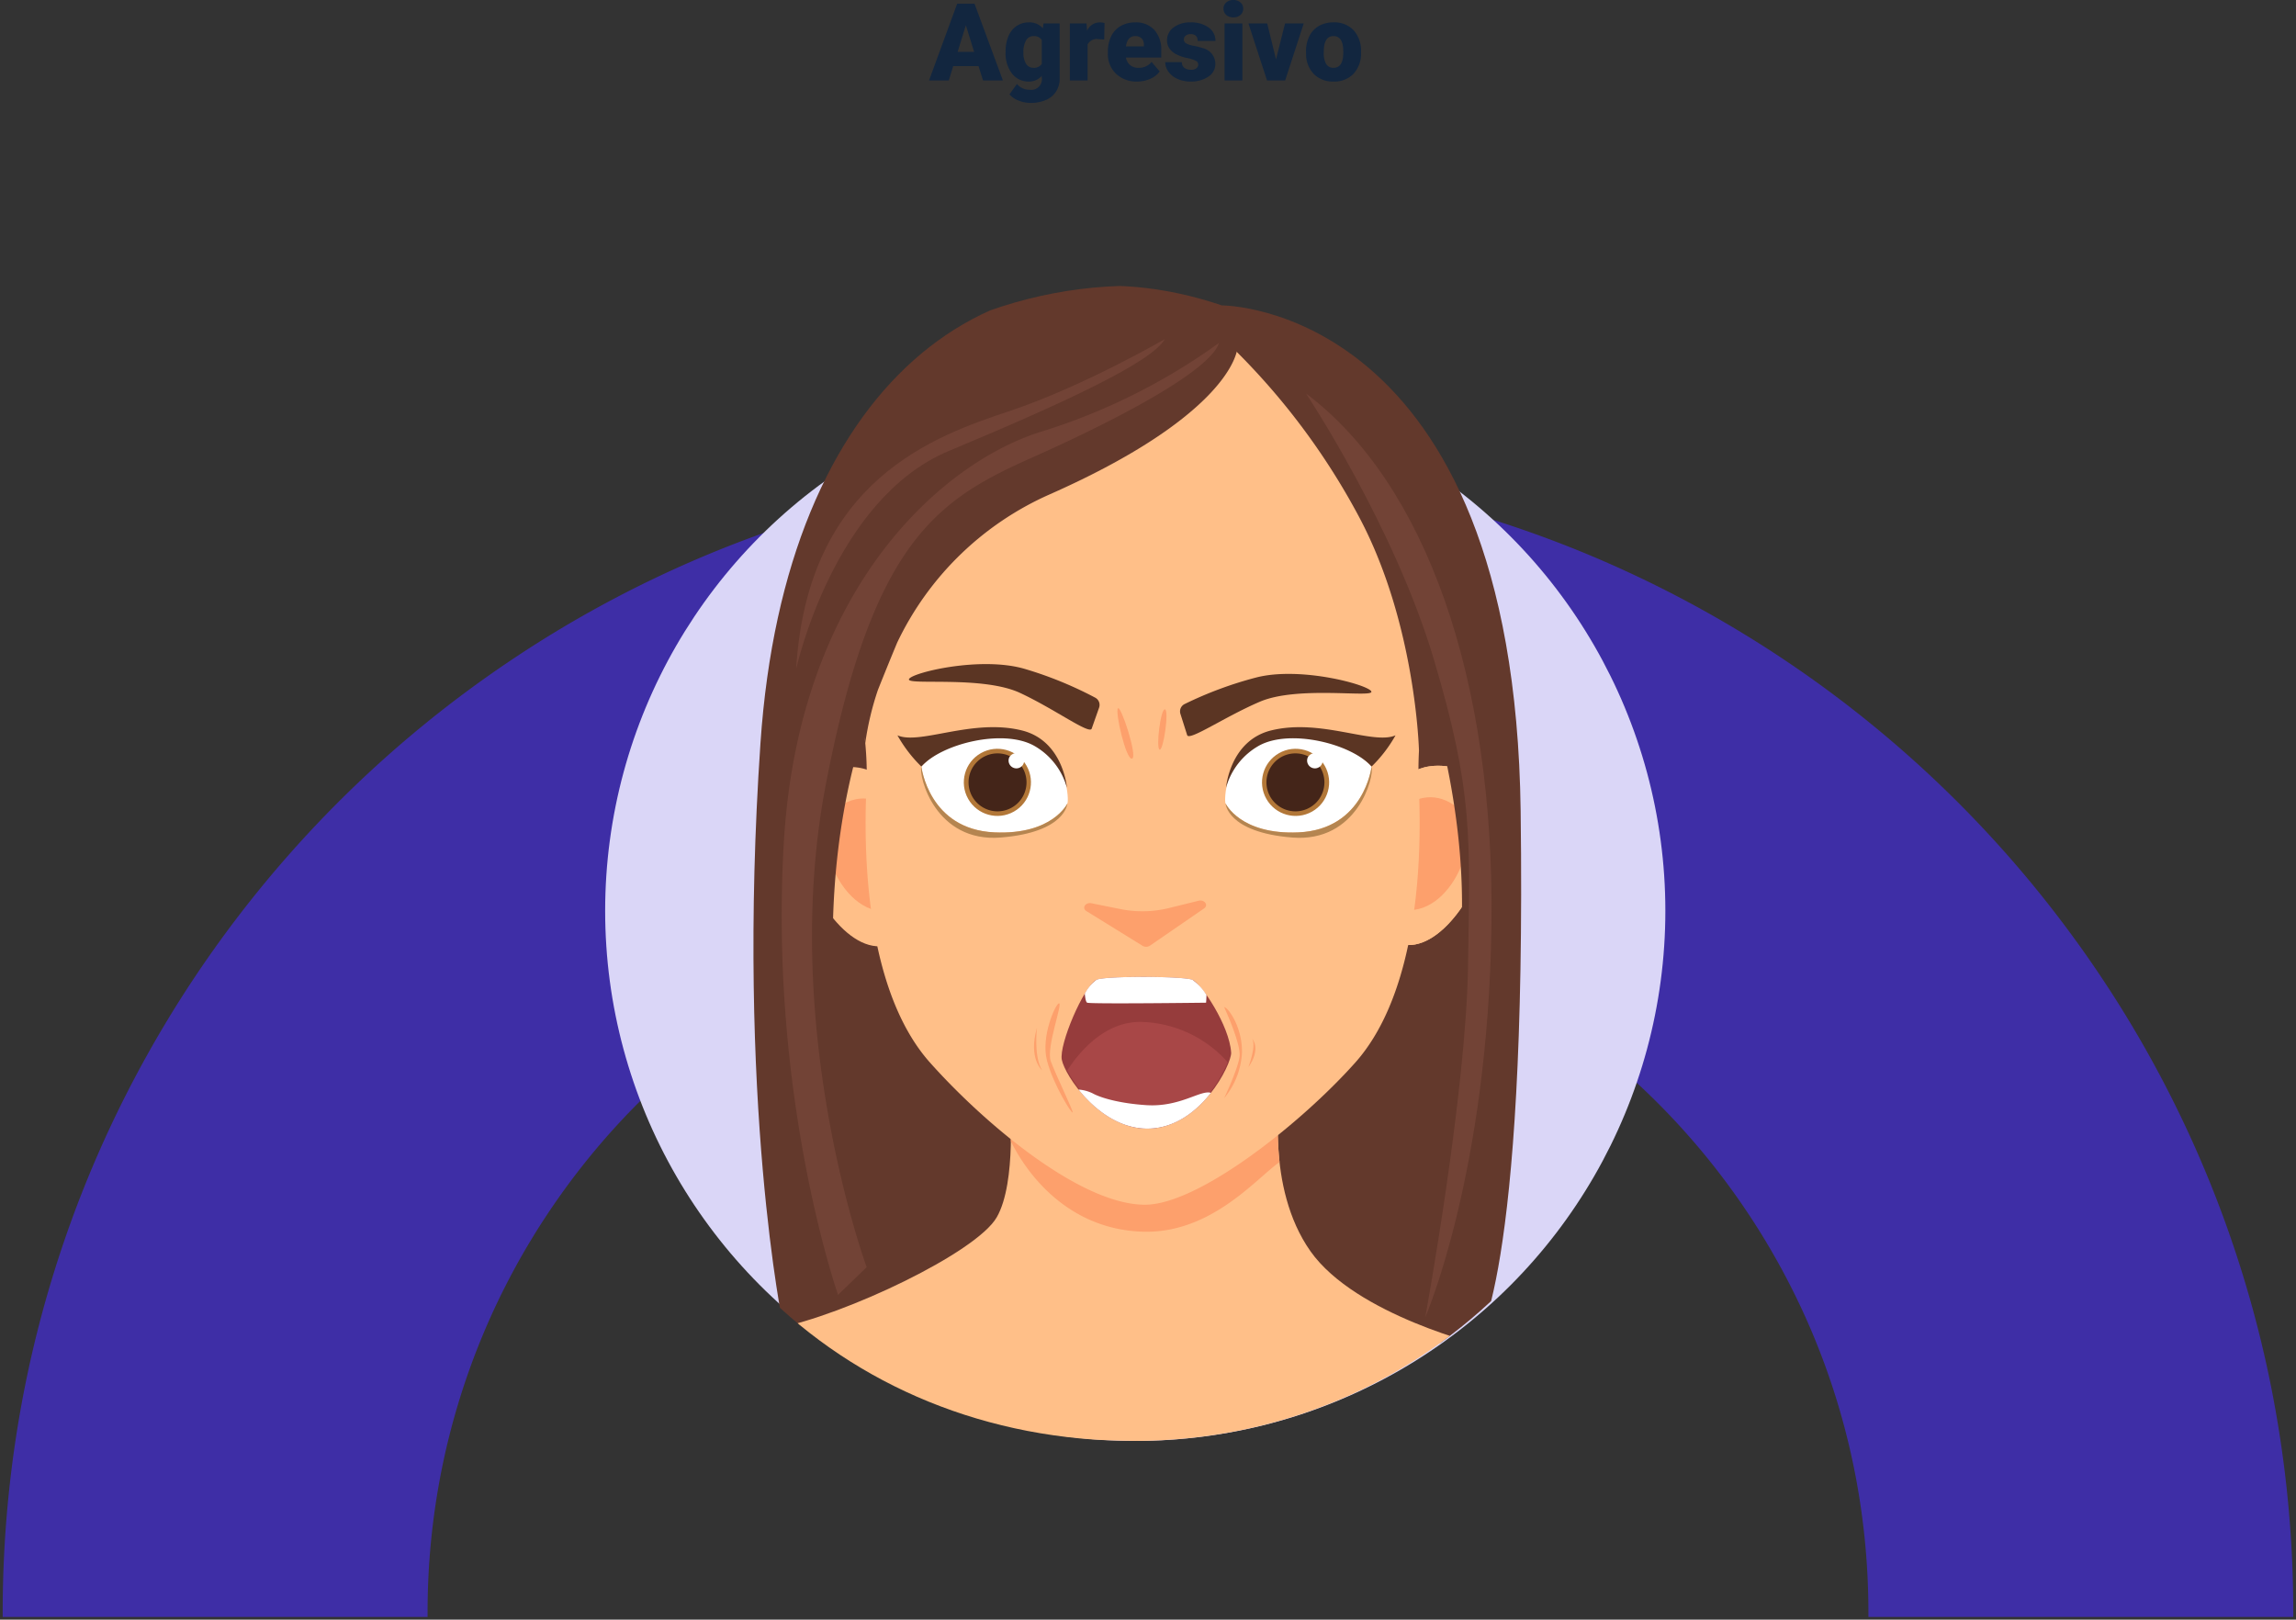 <svg xmlns="http://www.w3.org/2000/svg" xmlns:xlink="http://www.w3.org/1999/xlink" width="425.544" height="300.192" viewBox="0 0 425.544 300.192">
  <rect x="0" y="0" width="425.544" height="300.192" fill="#333333" stroke="none"/>
  <defs>
    <clipPath id="clip-path">
      <path id="Trazado_150267" data-name="Trazado 150267" d="M459.5,761.886c0,59.128,42.593,99.83,96.856,99.83s98.159-43.336,98.159-102.461S610.613,647.6,556.353,647.6,459.5,702.761,459.5,761.886Z" transform="translate(-459.497 -647.602)" fill="none"/>
    </clipPath>
  </defs>
  <g id="Grupo_137180" data-name="Grupo 137180" transform="translate(-269.5 -6142.085)">
    <path id="Sustracción_5" data-name="Sustracción 5" d="M212.272,0a213.88,213.88,0,0,0-42.78,4.313,211.117,211.117,0,0,0-75.9,31.938,212.875,212.875,0,0,0-76.907,93.392A211.168,211.168,0,0,0,4.313,169.488,213.841,213.841,0,0,0,0,212.269c0,.294,0,.595,0,.888H78.747c0-.267,0-.549,0-.888a134.507,134.507,0,0,1,2.713-26.912,132.764,132.764,0,0,1,20.093-47.744A133.913,133.913,0,0,1,160.3,89.238a132.946,132.946,0,0,1,25.064-7.779,134.864,134.864,0,0,1,53.819,0,132.8,132.8,0,0,1,47.745,20.089A133.913,133.913,0,0,1,335.3,160.292a132.842,132.842,0,0,1,7.78,25.064,134.527,134.527,0,0,1,2.713,26.912c0,.3,0,.591,0,.888h78.748l0-.4c0-.163,0-.326,0-.488a213.836,213.836,0,0,0-4.313-42.78,211.115,211.115,0,0,0-31.941-75.9,212.888,212.888,0,0,0-93.394-76.9A211.221,211.221,0,0,0,255.051,4.313,213.871,213.871,0,0,0,212.272,0Z" transform="translate(270 6228.621)" fill="#3e2ea6" stroke="rgba(0,0,0,0)" stroke-miterlimit="10" stroke-width="1"/>
    <g id="Grupo_133656" data-name="Grupo 133656" transform="translate(-77.464 5547.446)">
      <circle id="Elipse_4980" data-name="Elipse 4980" cx="98.25" cy="98.25" r="98.25" transform="translate(459.124 665.215)" fill="#dad6f7"/>
      <g id="Grupo_133572" data-name="Grupo 133572" transform="translate(460.242 647.602)">
        <g id="Grupo_133571" data-name="Grupo 133571" clip-path="url(#clip-path)">
          <g id="Grupo_136802" data-name="Grupo 136802" transform="translate(26.363 0)">
            <path id="Trazado_152414" data-name="Trazado 152414" d="M4744.2,2850.159c-42.836-14.478-80.991,14.479-85.534,81.105s4.25,108.216,4.25,108.216l128.307,3.13s9.466-11.3,8.335-98.761C4798.339,2849.875,4744.2,2850.159,4744.2,2850.159Z" transform="translate(-4657.36 -2846.512)" fill="#63392c"/>
            <path id="Trazado_152415" data-name="Trazado 152415" d="M4677.607,2984.687c-4.877.684-9.671,5.526-7.411,15.072s10.443,21.119,17.78,17.279-1.061-28.562-1.061-28.562S4684.766,2983.682,4677.607,2984.687Z" transform="translate(-4661.699 -2895.356)" fill="#ffbf88"/>
            <path id="Trazado_152416" data-name="Trazado 152416" d="M4849.369,2984.331c-7.159-1-9.309,3.788-9.309,3.788s-8.4,24.722-1.061,28.562,15.52-7.734,17.781-17.279S4854.246,2985.016,4849.369,2984.331Z" transform="translate(-4720.569 -2895.23)" fill="#ffbf88"/>
            <path id="Trazado_152417" data-name="Trazado 152417" d="M4849.369,2984.331c-7.159-1-9.309,3.788-9.309,3.788s-.73,2.149-1.572,5.279c-2.013,7.485-4.663,20.575.511,23.283,7.337,3.84,15.52-7.734,17.781-17.279S4854.246,2985.016,4849.369,2984.331Z" transform="translate(-4720.569 -2895.23)" fill="#ffbf88"/>
            <path id="Trazado_152418" data-name="Trazado 152418" d="M4850.4,2995.38c-8.237-6.995-15.762,5.332-15.762,5.332s-4.947,11.351,4.833,13.307S4855.189,2999.444,4850.4,2995.38Z" transform="translate(-4719.648 -2898.428)" fill="#fda06c"/>
            <path id="Trazado_152419" data-name="Trazado 152419" d="M4679.813,2995.737c-4.784,4.063,1.151,20.594,10.93,18.638s4.833-13.307,4.833-13.307S4688.051,2988.741,4679.813,2995.737Z" transform="translate(-4664.708 -2898.554)" fill="#fda06c"/>
            <path id="Trazado_152420" data-name="Trazado 152420" d="M4762.874,3107.431c-8.415-11.931-5.589-29.264-5.589-29.264l-50.175,1.381s1.382,15.072-2.386,21.6-28.008,18.086-40.944,20.6c0,0,15.825,20.848,68.575,20.848s62.8-17.583,62.8-17.583S4771.289,3119.363,4762.874,3107.431Z" transform="translate(-4659.632 -2928.482)" fill="#ffbf88"/>
            <path id="Trazado_152421" data-name="Trazado 152421" d="M4730.838,3079.548s.3,3.321.238,7.521c3.722,7.448,11.625,16.337,24.421,16.74,12.666.4,21.05-9.869,25.374-12.9a52.332,52.332,0,0,1,.143-12.739Z" transform="translate(-4683.36 -2928.482)" fill="#fda06c"/>
            <path id="Trazado_152422" data-name="Trazado 152422" d="M4789.26,2892.582c-8.174-24.076-35.4-32.1-49.734-32.594-14.334.491-41.79,8.517-49.963,32.594-7.225,21.285-2.269,30.41-1.293,45.368a56.233,56.233,0,0,1,.065,6.223c-.853,19,1.707,39.783,11.774,51.084s27.9,26.354,39.846,26.354c9.936,0,28.92-15.053,38.988-26.354s12.627-32.085,11.774-51.084S4797.432,2916.658,4789.26,2892.582Z" transform="translate(-4667.39 -2851.281)" fill="#ffbf88"/>
            <path id="Trazado_152423" data-name="Trazado 152423" d="M4793.839,2958.52a70.668,70.668,0,0,0-13.264,4.922,1.518,1.518,0,0,0-.773,1.823l1.25,3.938c.394,1.134,6.983-3.427,13.5-6.206,7.035-3,21.009-.667,20.638-1.871S4802.112,2956.391,4793.839,2958.52Z" transform="translate(-4700.661 -2885.909)" fill="#5b3523"/>
            <path id="Trazado_152425" data-name="Trazado 152425" d="M4736.492,2961.264a70.675,70.675,0,0,0-13.1-5.344c-8.2-2.393-21.016.73-21.425,1.921s13.631-.69,20.567,2.531c6.428,2.986,12.867,7.755,13.3,6.635l1.376-3.9A1.519,1.519,0,0,0,4736.492,2961.264Z" transform="translate(-4673.142 -2884.915)" fill="#5b3523"/>
            <path id="Trazado_152427" data-name="Trazado 152427" d="M4773.436,3022.9l-5.458,1.347a20.66,20.66,0,0,1-9.029.195l-5.359-1.078c-1.116-.225-1.834.9-.931,1.456l10.4,6.43a1.305,1.305,0,0,0,1.37-.027l10.041-6.906C4775.33,3023.717,4774.536,3022.623,4773.436,3022.9Z" transform="translate(-4690.937 -2908.91)" fill="#fda06c"/>
            <path id="Trazado_152428" data-name="Trazado 152428" d="M4725.326,2855.232l-21.179,5.252-17.572,15.756-12.208,21.576,2.225,12.482-1.75,3.133-8.85,33-.758,23.232,15.142,43.7s-12.527-40.82.117-81.168l.384,2.156a54.168,54.168,0,0,1,2.347-9.85c1.255-3.146,2.438-6.05,3.554-8.733a56.686,56.686,0,0,1,28.186-27.461c30.519-13.484,35.629-25.124,34.918-28.673S4725.326,2855.232,4725.326,2855.232Z" transform="translate(-4660.146 -2849.597)" fill="#63392c"/>
            <path id="Trazado_152429" data-name="Trazado 152429" d="M4835.863,2918.327l.67-9.274-4.937-17.176-15.785-19.73-22.429-9.227a128.457,128.457,0,0,1,24.273,32.08c10.646,19.873,11.191,43.526,11.191,43.526l3.549-4.575c3.1,12.31,5.233,26.585,4.138,40.8-2.933,38.109-3.5,43.6-3.5,43.6s15.33-64.148,11.733-81.282C4843.5,2931.017,4839.936,2924.38,4835.863,2918.327Z" transform="translate(-4705.491 -2852.318)" fill="#63392c"/>
            <path id="Trazado_152430" data-name="Trazado 152430" d="M4665.874,2955.334c-2.827,47.31,10.043,84.027,10.043,84.027l5.3-5.143s-16.274-44.221-7.569-89.471,20.817-52.821,38.23-60.581,33.12-16.371,34.635-21.245a113.79,113.79,0,0,1-32.553,16.324C4695.6,2884.733,4668.7,2908.024,4665.874,2955.334Z" transform="translate(-4660.229 -2852.318)" fill="#724336"/>
            <path id="Trazado_152431" data-name="Trazado 152431" d="M4669.621,2922.963s6.866-31.474,28.3-40.416,37.616-16.466,40.029-20.725c0,0-15.175,8.8-28.809,13.343S4671.7,2887.864,4669.621,2922.963Z" transform="translate(-4661.699 -2851.929)" fill="#724336"/>
            <path id="Trazado_152432" data-name="Trazado 152432" d="M4815.865,2877.42s16.334,24.557,23.686,49.255,6.7,33.026,6.339,56.874-7.93,65.107-7.93,65.107,11.676-26.763,12.273-72.716S4837.867,2893.933,4815.865,2877.42Z" transform="translate(-4713.446 -2857.449)" fill="#724336"/>
            <path id="Trazado_152433" data-name="Trazado 152433" d="M4727.2,2977.381c-5.9-2.888-16.492-1.586-21.669,4.027,0,0,1.349,11.647,13.532,12.2,10.808.49,13.532-5.364,13.532-5.364C4732.9,2987.626,4732.56,2980,4727.2,2977.381Z" transform="translate(-4674.405 -2892.293)" fill="#fff"/>
            <circle id="Elipse_5217" data-name="Elipse 5217" cx="6.221" cy="6.221" r="6.221" transform="translate(36.738 89.697) rotate(-29.518)" fill="#b27738"/>
            <path id="Trazado_152434" data-name="Trazado 152434" d="M4724.438,2980.65a5.372,5.372,0,1,0,5.372,5.372A5.372,5.372,0,0,0,4724.438,2980.65Z" transform="translate(-4679.194 -2893.977)" fill="#442519"/>
            <path id="Trazado_152435" data-name="Trazado 152435" d="M4719.031,2996.628c-12.183-.552-13.531-12.2-13.531-12.2-.552,1.859,2.629,14.137,14.725,13.156s12.339-6.322,12.339-6.322S4729.839,2997.117,4719.031,2996.628Z" transform="translate(-4674.374 -2895.314)" fill="#b58550"/>
            <path id="Trazado_152436" data-name="Trazado 152436" d="M4721.759,2973.747c-9.2-2.3-18.9,2.737-23.09.9a25.569,25.569,0,0,0,4.435,5.786c3.75-4.225,15.08-7.046,20.842-3.886a12.873,12.873,0,0,1,6.136,7.819S4729.415,2975.66,4721.759,2973.747Z" transform="translate(-4671.977 -2891.317)" fill="#5b3523"/>
            <path id="Trazado_152437" data-name="Trazado 152437" d="M4730.571,2981.338a1.445,1.445,0,1,0,2.127-.59A1.571,1.571,0,0,0,4730.571,2981.338Z" transform="translate(-4683.147 -2893.935)" fill="#fff"/>
            <path id="Trazado_152438" data-name="Trazado 152438" d="M4798.144,2977.381c-5.359,2.623-5.7,10.245-5.4,10.863,0,0,2.725,5.854,13.532,5.364,12.184-.552,13.531-12.2,13.531-12.2C4814.636,2975.8,4804.046,2974.493,4798.144,2977.381Z" transform="translate(-4705.239 -2892.293)" fill="#fff"/>
            <circle id="Elipse_5218" data-name="Elipse 5218" cx="6.221" cy="6.221" r="6.221" transform="translate(92.005 89.697) rotate(-29.518)" fill="#b27738"/>
            <path id="Trazado_152439" data-name="Trazado 152439" d="M4809.887,2980.65a5.372,5.372,0,1,0,5.372,5.372A5.373,5.373,0,0,0,4809.887,2980.65Z" transform="translate(-4709.431 -2893.977)" fill="#442519"/>
            <path id="Trazado_152440" data-name="Trazado 152440" d="M4806.324,2996.628c-10.807.49-13.532-5.364-13.532-5.364s.242,5.341,12.339,6.322,15.277-11.3,14.725-13.156C4819.856,2984.429,4818.508,2996.076,4806.324,2996.628Z" transform="translate(-4705.283 -2895.314)" fill="#b58550"/>
            <path id="Trazado_152441" data-name="Trazado 152441" d="M4801.248,2973.747c-7.656,1.913-8.323,10.619-8.323,10.619a12.881,12.881,0,0,1,6.136-7.819c5.762-3.16,17.093-.34,20.842,3.886a25.58,25.58,0,0,0,4.436-5.786C4820.147,2976.484,4810.444,2971.45,4801.248,2973.747Z" transform="translate(-4705.33 -2891.317)" fill="#5b3523"/>
            <path id="Trazado_152442" data-name="Trazado 152442" d="M4816.2,2981.338a1.445,1.445,0,1,0,2.127-.59A1.571,1.571,0,0,0,4816.2,2981.338Z" transform="translate(-4713.446 -2893.935)" fill="#fff"/>
            <path id="Trazado_152443" data-name="Trazado 152443" d="M4761.874,2967.7c-.6.6,1.5,9.662,2.6,9.337S4762.415,2967.16,4761.874,2967.7Z" transform="translate(-4694.305 -2889.387)" fill="#fda06c"/>
            <path id="Trazado_152444" data-name="Trazado 152444" d="M4774.716,2968.022c-.809-.15-1.694,7.159-.993,7.459S4775.525,2968.173,4774.716,2968.022Z" transform="translate(-4698.445 -2889.507)" fill="#fda06c"/>
            <path id="Trazado_152445" data-name="Trazado 152445" d="M4770.025,3045.31c-1.6-.7-16.444-.746-17.823,0-2.4,1.3-6.957,12-6.408,14.819.569,2.9,6.989,12.741,15.82,12.761,9.913.022,15.689-12.1,15.566-14.073C4776.868,3053.754,4771.628,3046.011,4770.025,3045.31Z" transform="translate(-4688.637 -2916.664)" fill="#963c3c"/>
            <path id="Trazado_152446" data-name="Trazado 152446" d="M4772.381,3045.31c-1.6-.7-16.444-.746-17.822,0a7.582,7.582,0,0,0-2.151,2.568c.081.877.219,1.578.449,1.671.668.267,22.031,0,22.031,0s.055-.618.078-1.426A9.606,9.606,0,0,0,4772.381,3045.31Z" transform="translate(-4690.993 -2916.664)" fill="#fff"/>
            <path id="Trazado_152447" data-name="Trazado 152447" d="M4761.224,3057.684c-6.862-.2-11.64,5.592-13.841,8.981,2.211,4.182,7.735,10.777,14.81,10.793,7.892.019,13.158-8,14.917-12.308A22.179,22.179,0,0,0,4761.224,3057.684Z" transform="translate(-4689.214 -2921.233)" fill="#a84747"/>
            <path id="Trazado_152448" data-name="Trazado 152448" d="M4763.187,3079.974c-4.6-.294-8.262-1.25-9.965-2.19a7.211,7.211,0,0,0-2.61-.7c2.81,3.53,7.313,7.228,12.723,7.24,5.128.012,9.146-3.228,11.816-6.63C4773.248,3077.085,4769.443,3080.375,4763.187,3079.974Z" transform="translate(-4690.357 -2928.1)" fill="#fff"/>
            <path id="Trazado_152449" data-name="Trazado 152449" d="M4743.607,3052.347c-.65.2-3.354,6.156-2.2,10.612s4.655,10.012,4.756,9.612-3.154-7.008-4.055-9.511S4744.453,3052.085,4743.607,3052.347Z" transform="translate(-4687 -2919.344)" fill="#fda06c"/>
            <path id="Trazado_152450" data-name="Trazado 152450" d="M4738.392,3059.32c-1.652,5.757.952,7.91.952,7.91C4737.74,3064.677,4738.392,3059.32,4738.392,3059.32Z" transform="translate(-4685.839 -2921.814)" fill="#fda06c"/>
            <path id="Trazado_152451" data-name="Trazado 152451" d="M4792.384,3053.432s3.154,6.809,2.854,9.162-2.854,7.709-2.854,7.709a14.267,14.267,0,0,0,3.3-8.409C4795.788,3057.037,4793.036,3053.432,4792.384,3053.432Z" transform="translate(-4705.138 -2919.73)" fill="#fda06c"/>
            <path id="Trazado_152452" data-name="Trazado 152452" d="M4799.355,3067.754c2.4-3.4.7-5.257.7-5.257C4800.858,3063.949,4799.269,3067.876,4799.355,3067.754Z" transform="translate(-4707.604 -2922.938)" fill="#fda06c"/>
          </g>
        </g>
      </g>
    </g>
    <path id="Trazado_153941" data-name="Trazado 153941" d="M-31.133-2.656h-4.7L-36.65,0h-3.662L-35.1-14.219h3.223L-26.621,0H-30.3ZM-35.01-5.3h3.057l-1.533-4.932Zm8.887-.059A7.134,7.134,0,0,1-25.6-8.193a4.245,4.245,0,0,1,1.514-1.9,3.99,3.99,0,0,1,2.295-.669,3.173,3.173,0,0,1,2.578,1.113l.117-.918H-16.1V-.4a4.455,4.455,0,0,1-.649,2.427,4.167,4.167,0,0,1-1.88,1.582,6.91,6.91,0,0,1-2.852.552,5.961,5.961,0,0,1-2.251-.439A4.063,4.063,0,0,1-25.4,2.578L-24.023.645A3.018,3.018,0,0,0-21.6,1.729,1.96,1.96,0,0,0-19.414-.518V-.85A3.09,3.09,0,0,1-21.807.2a3.819,3.819,0,0,1-3.125-1.479,6.13,6.13,0,0,1-1.191-3.96Zm3.3.205A3.759,3.759,0,0,0-22.334-3.1a1.541,1.541,0,0,0,1.367.757,1.748,1.748,0,0,0,1.553-.713V-7.5a1.7,1.7,0,0,0-1.533-.723,1.551,1.551,0,0,0-1.377.786A4.287,4.287,0,0,0-22.822-5.156Zm14.98-2.432-1.084-.078a1.947,1.947,0,0,0-1.992.977V0h-3.291V-10.566h3.086l.107,1.357A2.548,2.548,0,0,1-8.7-10.762a3.209,3.209,0,0,1,.918.117ZM-1.729.2a5.432,5.432,0,0,1-3.936-1.45,5.008,5.008,0,0,1-1.5-3.774V-5.3a6.489,6.489,0,0,1,.6-2.861,4.395,4.395,0,0,1,1.753-1.919,5.292,5.292,0,0,1,2.734-.679A4.574,4.574,0,0,1,1.436-9.38,5.43,5.43,0,0,1,2.725-5.527v1.279H-3.818a2.372,2.372,0,0,0,.771,1.4A2.3,2.3,0,0,0-1.5-2.344,2.958,2.958,0,0,0,.938-3.437l1.5,1.777A4.2,4.2,0,0,1,.7-.308,5.891,5.891,0,0,1-1.729.2ZM-2.1-8.223q-1.445,0-1.719,1.914H-.5v-.254A1.63,1.63,0,0,0-.9-7.788,1.593,1.593,0,0,0-2.1-8.223ZM9.58-2.969a.76.76,0,0,0-.439-.674,6.685,6.685,0,0,0-1.67-.527,7.615,7.615,0,0,1-2.031-.718A3.4,3.4,0,0,1,4.219-5.967,2.577,2.577,0,0,1,3.8-7.422,2.92,2.92,0,0,1,5-9.819a4.948,4.948,0,0,1,3.145-.942,5.482,5.482,0,0,1,3.359.947,2.962,2.962,0,0,1,1.27,2.49h-3.3q0-1.27-1.338-1.27a1.326,1.326,0,0,0-.869.288.892.892,0,0,0-.352.718.819.819,0,0,0,.43.713,4.06,4.06,0,0,0,1.372.449,11.857,11.857,0,0,1,1.655.42,3.007,3.007,0,0,1,2.383,2.939A2.767,2.767,0,0,1,11.47-.713,5.632,5.632,0,0,1,8.145.2,5.747,5.747,0,0,1,5.723-.293a4.05,4.05,0,0,1-1.66-1.328,3.007,3.007,0,0,1-.6-1.768H6.543a1.272,1.272,0,0,0,.488,1.069,2.009,2.009,0,0,0,1.2.337,1.58,1.58,0,0,0,1.011-.273A.875.875,0,0,0,9.58-2.969ZM17.764,0h-3.3V-10.566h3.3Zm-3.5-13.3a1.482,1.482,0,0,1,.508-1.159,1.909,1.909,0,0,1,1.318-.452,1.909,1.909,0,0,1,1.318.452A1.482,1.482,0,0,1,17.92-13.3a1.482,1.482,0,0,1-.508,1.159,1.909,1.909,0,0,1-1.318.452,1.909,1.909,0,0,1-1.318-.452A1.482,1.482,0,0,1,14.268-13.3ZM24-3.916l1.67-6.65h3.467L25.693,0H22.334L18.887-10.566h3.477Zm5.557-1.465A6.236,6.236,0,0,1,30.176-8.2a4.4,4.4,0,0,1,1.768-1.9,5.323,5.323,0,0,1,2.705-.664,4.858,4.858,0,0,1,3.74,1.47,5.64,5.64,0,0,1,1.367,4v.117a5.472,5.472,0,0,1-1.372,3.921A4.871,4.871,0,0,1,34.668.2a4.927,4.927,0,0,1-3.623-1.353A5.29,5.29,0,0,1,29.57-4.824Zm3.291.205a3.932,3.932,0,0,0,.459,2.148,1.529,1.529,0,0,0,1.357.684q1.758,0,1.8-2.705v-.332q0-2.842-1.816-2.842-1.65,0-1.787,2.451Z" transform="translate(482 6156.997)" fill="#12263f"/>
  </g>
</svg>
